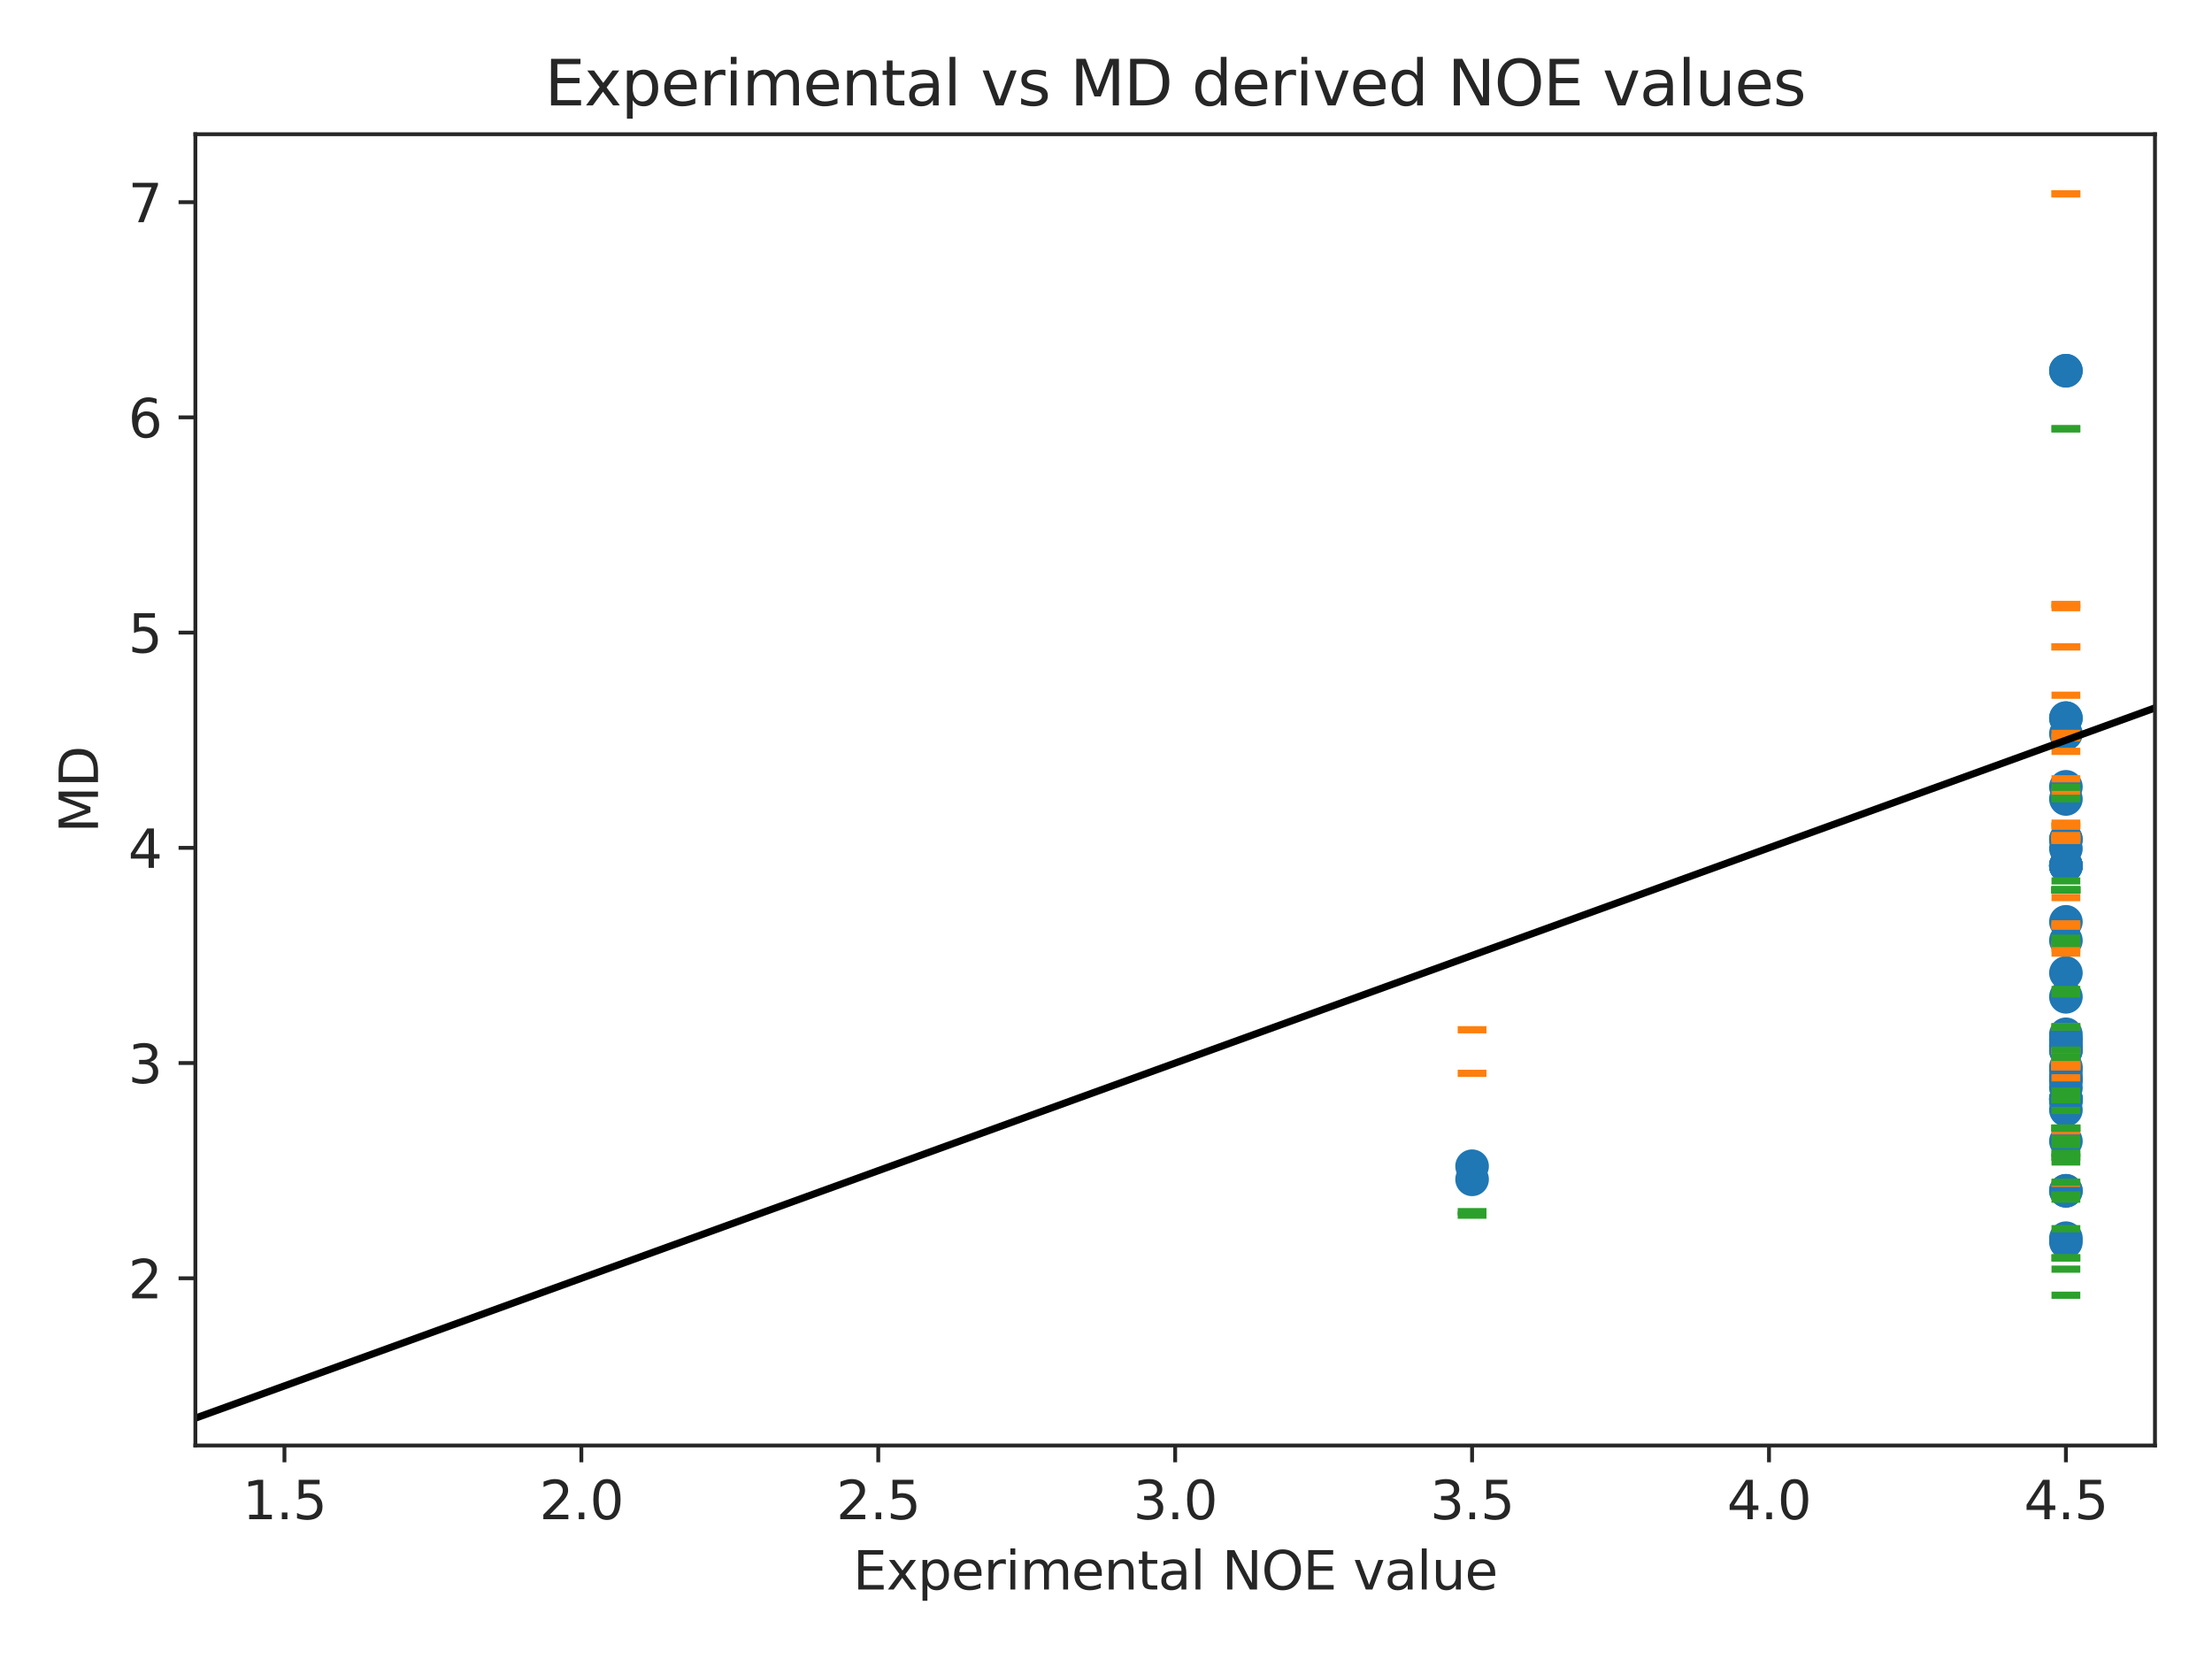 <?xml version="1.0" encoding="utf-8" standalone="no"?>
<!DOCTYPE svg PUBLIC "-//W3C//DTD SVG 1.1//EN"
  "http://www.w3.org/Graphics/SVG/1.1/DTD/svg11.dtd">
<svg xmlns:xlink="http://www.w3.org/1999/xlink" width="460.8pt" height="345.6pt" viewBox="0 0 460.8 345.6" xmlns="http://www.w3.org/2000/svg" version="1.1">
 <defs>
  <style type="text/css">*{stroke-linejoin: round; stroke-linecap: butt}</style>
 </defs>
 <g id="figure_1">
  <g id="patch_1">
   <path d="M 0 345.6 
L 460.8 345.6 
L 460.8 0 
L 0 0 
z
" style="fill: #ffffff"/>
  </g>
  <g id="axes_1">
   <g id="patch_2">
    <path d="M 40.7 301.12 
L 448.92 301.12 
L 448.92 27.96 
L 40.7 27.96 
z
" style="fill: #ffffff"/>
   </g>
   <g id="matplotlib.axis_1">
    <g id="xtick_1">
     <g id="line2d_1">
      <defs>
       <path id="m9467b700b0" d="M 0 0 
L 0 3.5 
" style="stroke: #262626; stroke-width: 0.8"/>
      </defs>
      <g>
       <use xlink:href="#m9467b700b0" x="59.255" y="301.12" style="fill: #262626; stroke: #262626; stroke-width: 0.8"/>
      </g>
     </g>
     <g id="text_1">
      <!-- 1.5 -->
      <g style="fill: #262626" transform="translate(50.509 316.478)scale(0.11 -0.11)">
       <defs>
        <path id="DejaVuSans-31" d="M 794 531 
L 1825 531 
L 1825 4091 
L 703 3866 
L 703 4441 
L 1819 4666 
L 2450 4666 
L 2450 531 
L 3481 531 
L 3481 0 
L 794 0 
L 794 531 
z
" transform="scale(0.016)"/>
        <path id="DejaVuSans-2e" d="M 684 794 
L 1344 794 
L 1344 0 
L 684 0 
L 684 794 
z
" transform="scale(0.016)"/>
        <path id="DejaVuSans-35" d="M 691 4666 
L 3169 4666 
L 3169 4134 
L 1269 4134 
L 1269 2991 
Q 1406 3038 1543 3061 
Q 1681 3084 1819 3084 
Q 2600 3084 3056 2656 
Q 3513 2228 3513 1497 
Q 3513 744 3044 326 
Q 2575 -91 1722 -91 
Q 1428 -91 1123 -41 
Q 819 9 494 109 
L 494 744 
Q 775 591 1075 516 
Q 1375 441 1709 441 
Q 2250 441 2565 725 
Q 2881 1009 2881 1497 
Q 2881 1984 2565 2268 
Q 2250 2553 1709 2553 
Q 1456 2553 1204 2497 
Q 953 2441 691 2322 
L 691 4666 
z
" transform="scale(0.016)"/>
       </defs>
       <use xlink:href="#DejaVuSans-31"/>
       <use xlink:href="#DejaVuSans-2e" x="63.623"/>
       <use xlink:href="#DejaVuSans-35" x="95.41"/>
      </g>
     </g>
    </g>
    <g id="xtick_2">
     <g id="line2d_2">
      <g>
       <use xlink:href="#m9467b700b0" x="121.107" y="301.12" style="fill: #262626; stroke: #262626; stroke-width: 0.8"/>
      </g>
     </g>
     <g id="text_2">
      <!-- 2.0 -->
      <g style="fill: #262626" transform="translate(112.36 316.478)scale(0.11 -0.11)">
       <defs>
        <path id="DejaVuSans-32" d="M 1228 531 
L 3431 531 
L 3431 0 
L 469 0 
L 469 531 
Q 828 903 1448 1529 
Q 2069 2156 2228 2338 
Q 2531 2678 2651 2914 
Q 2772 3150 2772 3378 
Q 2772 3750 2511 3984 
Q 2250 4219 1831 4219 
Q 1534 4219 1204 4116 
Q 875 4013 500 3803 
L 500 4441 
Q 881 4594 1212 4672 
Q 1544 4750 1819 4750 
Q 2544 4750 2975 4387 
Q 3406 4025 3406 3419 
Q 3406 3131 3298 2873 
Q 3191 2616 2906 2266 
Q 2828 2175 2409 1742 
Q 1991 1309 1228 531 
z
" transform="scale(0.016)"/>
        <path id="DejaVuSans-30" d="M 2034 4250 
Q 1547 4250 1301 3770 
Q 1056 3291 1056 2328 
Q 1056 1369 1301 889 
Q 1547 409 2034 409 
Q 2525 409 2770 889 
Q 3016 1369 3016 2328 
Q 3016 3291 2770 3770 
Q 2525 4250 2034 4250 
z
M 2034 4750 
Q 2819 4750 3233 4129 
Q 3647 3509 3647 2328 
Q 3647 1150 3233 529 
Q 2819 -91 2034 -91 
Q 1250 -91 836 529 
Q 422 1150 422 2328 
Q 422 3509 836 4129 
Q 1250 4750 2034 4750 
z
" transform="scale(0.016)"/>
       </defs>
       <use xlink:href="#DejaVuSans-32"/>
       <use xlink:href="#DejaVuSans-2e" x="63.623"/>
       <use xlink:href="#DejaVuSans-30" x="95.41"/>
      </g>
     </g>
    </g>
    <g id="xtick_3">
     <g id="line2d_3">
      <g>
       <use xlink:href="#m9467b700b0" x="182.958" y="301.12" style="fill: #262626; stroke: #262626; stroke-width: 0.8"/>
      </g>
     </g>
     <g id="text_3">
      <!-- 2.5 -->
      <g style="fill: #262626" transform="translate(174.212 316.478)scale(0.11 -0.11)">
       <use xlink:href="#DejaVuSans-32"/>
       <use xlink:href="#DejaVuSans-2e" x="63.623"/>
       <use xlink:href="#DejaVuSans-35" x="95.41"/>
      </g>
     </g>
    </g>
    <g id="xtick_4">
     <g id="line2d_4">
      <g>
       <use xlink:href="#m9467b700b0" x="244.81" y="301.12" style="fill: #262626; stroke: #262626; stroke-width: 0.8"/>
      </g>
     </g>
     <g id="text_4">
      <!-- 3.0 -->
      <g style="fill: #262626" transform="translate(236.063 316.478)scale(0.11 -0.11)">
       <defs>
        <path id="DejaVuSans-33" d="M 2597 2516 
Q 3050 2419 3304 2112 
Q 3559 1806 3559 1356 
Q 3559 666 3084 287 
Q 2609 -91 1734 -91 
Q 1441 -91 1130 -33 
Q 819 25 488 141 
L 488 750 
Q 750 597 1062 519 
Q 1375 441 1716 441 
Q 2309 441 2620 675 
Q 2931 909 2931 1356 
Q 2931 1769 2642 2001 
Q 2353 2234 1838 2234 
L 1294 2234 
L 1294 2753 
L 1863 2753 
Q 2328 2753 2575 2939 
Q 2822 3125 2822 3475 
Q 2822 3834 2567 4026 
Q 2313 4219 1838 4219 
Q 1578 4219 1281 4162 
Q 984 4106 628 3988 
L 628 4550 
Q 988 4650 1302 4700 
Q 1616 4750 1894 4750 
Q 2613 4750 3031 4423 
Q 3450 4097 3450 3541 
Q 3450 3153 3228 2886 
Q 3006 2619 2597 2516 
z
" transform="scale(0.016)"/>
       </defs>
       <use xlink:href="#DejaVuSans-33"/>
       <use xlink:href="#DejaVuSans-2e" x="63.623"/>
       <use xlink:href="#DejaVuSans-30" x="95.41"/>
      </g>
     </g>
    </g>
    <g id="xtick_5">
     <g id="line2d_5">
      <g>
       <use xlink:href="#m9467b700b0" x="306.662" y="301.12" style="fill: #262626; stroke: #262626; stroke-width: 0.8"/>
      </g>
     </g>
     <g id="text_5">
      <!-- 3.5 -->
      <g style="fill: #262626" transform="translate(297.915 316.478)scale(0.11 -0.11)">
       <use xlink:href="#DejaVuSans-33"/>
       <use xlink:href="#DejaVuSans-2e" x="63.623"/>
       <use xlink:href="#DejaVuSans-35" x="95.41"/>
      </g>
     </g>
    </g>
    <g id="xtick_6">
     <g id="line2d_6">
      <g>
       <use xlink:href="#m9467b700b0" x="368.513" y="301.12" style="fill: #262626; stroke: #262626; stroke-width: 0.8"/>
      </g>
     </g>
     <g id="text_6">
      <!-- 4.0 -->
      <g style="fill: #262626" transform="translate(359.766 316.478)scale(0.11 -0.11)">
       <defs>
        <path id="DejaVuSans-34" d="M 2419 4116 
L 825 1625 
L 2419 1625 
L 2419 4116 
z
M 2253 4666 
L 3047 4666 
L 3047 1625 
L 3713 1625 
L 3713 1100 
L 3047 1100 
L 3047 0 
L 2419 0 
L 2419 1100 
L 313 1100 
L 313 1709 
L 2253 4666 
z
" transform="scale(0.016)"/>
       </defs>
       <use xlink:href="#DejaVuSans-34"/>
       <use xlink:href="#DejaVuSans-2e" x="63.623"/>
       <use xlink:href="#DejaVuSans-30" x="95.41"/>
      </g>
     </g>
    </g>
    <g id="xtick_7">
     <g id="line2d_7">
      <g>
       <use xlink:href="#m9467b700b0" x="430.365" y="301.12" style="fill: #262626; stroke: #262626; stroke-width: 0.8"/>
      </g>
     </g>
     <g id="text_7">
      <!-- 4.5 -->
      <g style="fill: #262626" transform="translate(421.618 316.478)scale(0.11 -0.11)">
       <use xlink:href="#DejaVuSans-34"/>
       <use xlink:href="#DejaVuSans-2e" x="63.623"/>
       <use xlink:href="#DejaVuSans-35" x="95.41"/>
      </g>
     </g>
    </g>
    <g id="text_8">
     <!-- Experimental NOE value -->
     <g style="fill: #262626" transform="translate(177.694 331.124)scale(0.11 -0.11)">
      <defs>
       <path id="DejaVuSans-45" d="M 628 4666 
L 3578 4666 
L 3578 4134 
L 1259 4134 
L 1259 2753 
L 3481 2753 
L 3481 2222 
L 1259 2222 
L 1259 531 
L 3634 531 
L 3634 0 
L 628 0 
L 628 4666 
z
" transform="scale(0.016)"/>
       <path id="DejaVuSans-78" d="M 3513 3500 
L 2247 1797 
L 3578 0 
L 2900 0 
L 1881 1375 
L 863 0 
L 184 0 
L 1544 1831 
L 300 3500 
L 978 3500 
L 1906 2253 
L 2834 3500 
L 3513 3500 
z
" transform="scale(0.016)"/>
       <path id="DejaVuSans-70" d="M 1159 525 
L 1159 -1331 
L 581 -1331 
L 581 3500 
L 1159 3500 
L 1159 2969 
Q 1341 3281 1617 3432 
Q 1894 3584 2278 3584 
Q 2916 3584 3314 3078 
Q 3713 2572 3713 1747 
Q 3713 922 3314 415 
Q 2916 -91 2278 -91 
Q 1894 -91 1617 61 
Q 1341 213 1159 525 
z
M 3116 1747 
Q 3116 2381 2855 2742 
Q 2594 3103 2138 3103 
Q 1681 3103 1420 2742 
Q 1159 2381 1159 1747 
Q 1159 1113 1420 752 
Q 1681 391 2138 391 
Q 2594 391 2855 752 
Q 3116 1113 3116 1747 
z
" transform="scale(0.016)"/>
       <path id="DejaVuSans-65" d="M 3597 1894 
L 3597 1613 
L 953 1613 
Q 991 1019 1311 708 
Q 1631 397 2203 397 
Q 2534 397 2845 478 
Q 3156 559 3463 722 
L 3463 178 
Q 3153 47 2828 -22 
Q 2503 -91 2169 -91 
Q 1331 -91 842 396 
Q 353 884 353 1716 
Q 353 2575 817 3079 
Q 1281 3584 2069 3584 
Q 2775 3584 3186 3129 
Q 3597 2675 3597 1894 
z
M 3022 2063 
Q 3016 2534 2758 2815 
Q 2500 3097 2075 3097 
Q 1594 3097 1305 2825 
Q 1016 2553 972 2059 
L 3022 2063 
z
" transform="scale(0.016)"/>
       <path id="DejaVuSans-72" d="M 2631 2963 
Q 2534 3019 2420 3045 
Q 2306 3072 2169 3072 
Q 1681 3072 1420 2755 
Q 1159 2438 1159 1844 
L 1159 0 
L 581 0 
L 581 3500 
L 1159 3500 
L 1159 2956 
Q 1341 3275 1631 3429 
Q 1922 3584 2338 3584 
Q 2397 3584 2469 3576 
Q 2541 3569 2628 3553 
L 2631 2963 
z
" transform="scale(0.016)"/>
       <path id="DejaVuSans-69" d="M 603 3500 
L 1178 3500 
L 1178 0 
L 603 0 
L 603 3500 
z
M 603 4863 
L 1178 4863 
L 1178 4134 
L 603 4134 
L 603 4863 
z
" transform="scale(0.016)"/>
       <path id="DejaVuSans-6d" d="M 3328 2828 
Q 3544 3216 3844 3400 
Q 4144 3584 4550 3584 
Q 5097 3584 5394 3201 
Q 5691 2819 5691 2113 
L 5691 0 
L 5113 0 
L 5113 2094 
Q 5113 2597 4934 2840 
Q 4756 3084 4391 3084 
Q 3944 3084 3684 2787 
Q 3425 2491 3425 1978 
L 3425 0 
L 2847 0 
L 2847 2094 
Q 2847 2600 2669 2842 
Q 2491 3084 2119 3084 
Q 1678 3084 1418 2786 
Q 1159 2488 1159 1978 
L 1159 0 
L 581 0 
L 581 3500 
L 1159 3500 
L 1159 2956 
Q 1356 3278 1631 3431 
Q 1906 3584 2284 3584 
Q 2666 3584 2933 3390 
Q 3200 3197 3328 2828 
z
" transform="scale(0.016)"/>
       <path id="DejaVuSans-6e" d="M 3513 2113 
L 3513 0 
L 2938 0 
L 2938 2094 
Q 2938 2591 2744 2837 
Q 2550 3084 2163 3084 
Q 1697 3084 1428 2787 
Q 1159 2491 1159 1978 
L 1159 0 
L 581 0 
L 581 3500 
L 1159 3500 
L 1159 2956 
Q 1366 3272 1645 3428 
Q 1925 3584 2291 3584 
Q 2894 3584 3203 3211 
Q 3513 2838 3513 2113 
z
" transform="scale(0.016)"/>
       <path id="DejaVuSans-74" d="M 1172 4494 
L 1172 3500 
L 2356 3500 
L 2356 3053 
L 1172 3053 
L 1172 1153 
Q 1172 725 1289 603 
Q 1406 481 1766 481 
L 2356 481 
L 2356 0 
L 1766 0 
Q 1100 0 847 248 
Q 594 497 594 1153 
L 594 3053 
L 172 3053 
L 172 3500 
L 594 3500 
L 594 4494 
L 1172 4494 
z
" transform="scale(0.016)"/>
       <path id="DejaVuSans-61" d="M 2194 1759 
Q 1497 1759 1228 1600 
Q 959 1441 959 1056 
Q 959 750 1161 570 
Q 1363 391 1709 391 
Q 2188 391 2477 730 
Q 2766 1069 2766 1631 
L 2766 1759 
L 2194 1759 
z
M 3341 1997 
L 3341 0 
L 2766 0 
L 2766 531 
Q 2569 213 2275 61 
Q 1981 -91 1556 -91 
Q 1019 -91 701 211 
Q 384 513 384 1019 
Q 384 1609 779 1909 
Q 1175 2209 1959 2209 
L 2766 2209 
L 2766 2266 
Q 2766 2663 2505 2880 
Q 2244 3097 1772 3097 
Q 1472 3097 1187 3025 
Q 903 2953 641 2809 
L 641 3341 
Q 956 3463 1253 3523 
Q 1550 3584 1831 3584 
Q 2591 3584 2966 3190 
Q 3341 2797 3341 1997 
z
" transform="scale(0.016)"/>
       <path id="DejaVuSans-6c" d="M 603 4863 
L 1178 4863 
L 1178 0 
L 603 0 
L 603 4863 
z
" transform="scale(0.016)"/>
       <path id="DejaVuSans-20" transform="scale(0.016)"/>
       <path id="DejaVuSans-4e" d="M 628 4666 
L 1478 4666 
L 3547 763 
L 3547 4666 
L 4159 4666 
L 4159 0 
L 3309 0 
L 1241 3903 
L 1241 0 
L 628 0 
L 628 4666 
z
" transform="scale(0.016)"/>
       <path id="DejaVuSans-4f" d="M 2522 4238 
Q 1834 4238 1429 3725 
Q 1025 3213 1025 2328 
Q 1025 1447 1429 934 
Q 1834 422 2522 422 
Q 3209 422 3611 934 
Q 4013 1447 4013 2328 
Q 4013 3213 3611 3725 
Q 3209 4238 2522 4238 
z
M 2522 4750 
Q 3503 4750 4090 4092 
Q 4678 3434 4678 2328 
Q 4678 1225 4090 567 
Q 3503 -91 2522 -91 
Q 1538 -91 948 565 
Q 359 1222 359 2328 
Q 359 3434 948 4092 
Q 1538 4750 2522 4750 
z
" transform="scale(0.016)"/>
       <path id="DejaVuSans-76" d="M 191 3500 
L 800 3500 
L 1894 563 
L 2988 3500 
L 3597 3500 
L 2284 0 
L 1503 0 
L 191 3500 
z
" transform="scale(0.016)"/>
       <path id="DejaVuSans-75" d="M 544 1381 
L 544 3500 
L 1119 3500 
L 1119 1403 
Q 1119 906 1312 657 
Q 1506 409 1894 409 
Q 2359 409 2629 706 
Q 2900 1003 2900 1516 
L 2900 3500 
L 3475 3500 
L 3475 0 
L 2900 0 
L 2900 538 
Q 2691 219 2414 64 
Q 2138 -91 1772 -91 
Q 1169 -91 856 284 
Q 544 659 544 1381 
z
M 1991 3584 
L 1991 3584 
z
" transform="scale(0.016)"/>
      </defs>
      <use xlink:href="#DejaVuSans-45"/>
      <use xlink:href="#DejaVuSans-78" x="63.184"/>
      <use xlink:href="#DejaVuSans-70" x="122.363"/>
      <use xlink:href="#DejaVuSans-65" x="185.84"/>
      <use xlink:href="#DejaVuSans-72" x="247.363"/>
      <use xlink:href="#DejaVuSans-69" x="288.477"/>
      <use xlink:href="#DejaVuSans-6d" x="316.26"/>
      <use xlink:href="#DejaVuSans-65" x="413.672"/>
      <use xlink:href="#DejaVuSans-6e" x="475.195"/>
      <use xlink:href="#DejaVuSans-74" x="538.574"/>
      <use xlink:href="#DejaVuSans-61" x="577.783"/>
      <use xlink:href="#DejaVuSans-6c" x="639.062"/>
      <use xlink:href="#DejaVuSans-20" x="666.846"/>
      <use xlink:href="#DejaVuSans-4e" x="698.633"/>
      <use xlink:href="#DejaVuSans-4f" x="773.438"/>
      <use xlink:href="#DejaVuSans-45" x="852.148"/>
      <use xlink:href="#DejaVuSans-20" x="915.332"/>
      <use xlink:href="#DejaVuSans-76" x="947.119"/>
      <use xlink:href="#DejaVuSans-61" x="1006.299"/>
      <use xlink:href="#DejaVuSans-6c" x="1067.578"/>
      <use xlink:href="#DejaVuSans-75" x="1095.361"/>
      <use xlink:href="#DejaVuSans-65" x="1158.74"/>
     </g>
    </g>
   </g>
   <g id="matplotlib.axis_2">
    <g id="ytick_1">
     <g id="line2d_8">
      <defs>
       <path id="m4055e8c0c3" d="M 0 0 
L -3.5 0 
" style="stroke: #262626; stroke-width: 0.8"/>
      </defs>
      <g>
       <use xlink:href="#m4055e8c0c3" x="40.7" y="266.286" style="fill: #262626; stroke: #262626; stroke-width: 0.8"/>
      </g>
     </g>
     <g id="text_9">
      <!-- 2 -->
      <g style="fill: #262626" transform="translate(26.701 270.465)scale(0.11 -0.11)">
       <use xlink:href="#DejaVuSans-32"/>
      </g>
     </g>
    </g>
    <g id="ytick_2">
     <g id="line2d_9">
      <g>
       <use xlink:href="#m4055e8c0c3" x="40.7" y="221.452" style="fill: #262626; stroke: #262626; stroke-width: 0.8"/>
      </g>
     </g>
     <g id="text_10">
      <!-- 3 -->
      <g style="fill: #262626" transform="translate(26.701 225.631)scale(0.11 -0.11)">
       <use xlink:href="#DejaVuSans-33"/>
      </g>
     </g>
    </g>
    <g id="ytick_3">
     <g id="line2d_10">
      <g>
       <use xlink:href="#m4055e8c0c3" x="40.7" y="176.617" style="fill: #262626; stroke: #262626; stroke-width: 0.8"/>
      </g>
     </g>
     <g id="text_11">
      <!-- 4 -->
      <g style="fill: #262626" transform="translate(26.701 180.796)scale(0.11 -0.11)">
       <use xlink:href="#DejaVuSans-34"/>
      </g>
     </g>
    </g>
    <g id="ytick_4">
     <g id="line2d_11">
      <g>
       <use xlink:href="#m4055e8c0c3" x="40.7" y="131.782" style="fill: #262626; stroke: #262626; stroke-width: 0.8"/>
      </g>
     </g>
     <g id="text_12">
      <!-- 5 -->
      <g style="fill: #262626" transform="translate(26.701 135.961)scale(0.11 -0.11)">
       <use xlink:href="#DejaVuSans-35"/>
      </g>
     </g>
    </g>
    <g id="ytick_5">
     <g id="line2d_12">
      <g>
       <use xlink:href="#m4055e8c0c3" x="40.7" y="86.947" style="fill: #262626; stroke: #262626; stroke-width: 0.8"/>
      </g>
     </g>
     <g id="text_13">
      <!-- 6 -->
      <g style="fill: #262626" transform="translate(26.701 91.127)scale(0.11 -0.11)">
       <defs>
        <path id="DejaVuSans-36" d="M 2113 2584 
Q 1688 2584 1439 2293 
Q 1191 2003 1191 1497 
Q 1191 994 1439 701 
Q 1688 409 2113 409 
Q 2538 409 2786 701 
Q 3034 994 3034 1497 
Q 3034 2003 2786 2293 
Q 2538 2584 2113 2584 
z
M 3366 4563 
L 3366 3988 
Q 3128 4100 2886 4159 
Q 2644 4219 2406 4219 
Q 1781 4219 1451 3797 
Q 1122 3375 1075 2522 
Q 1259 2794 1537 2939 
Q 1816 3084 2150 3084 
Q 2853 3084 3261 2657 
Q 3669 2231 3669 1497 
Q 3669 778 3244 343 
Q 2819 -91 2113 -91 
Q 1303 -91 875 529 
Q 447 1150 447 2328 
Q 447 3434 972 4092 
Q 1497 4750 2381 4750 
Q 2619 4750 2861 4703 
Q 3103 4656 3366 4563 
z
" transform="scale(0.016)"/>
       </defs>
       <use xlink:href="#DejaVuSans-36"/>
      </g>
     </g>
    </g>
    <g id="ytick_6">
     <g id="line2d_13">
      <g>
       <use xlink:href="#m4055e8c0c3" x="40.7" y="42.113" style="fill: #262626; stroke: #262626; stroke-width: 0.8"/>
      </g>
     </g>
     <g id="text_14">
      <!-- 7 -->
      <g style="fill: #262626" transform="translate(26.701 46.292)scale(0.11 -0.11)">
       <defs>
        <path id="DejaVuSans-37" d="M 525 4666 
L 3525 4666 
L 3525 4397 
L 1831 0 
L 1172 0 
L 2766 4134 
L 525 4134 
L 525 4666 
z
" transform="scale(0.016)"/>
       </defs>
       <use xlink:href="#DejaVuSans-37"/>
      </g>
     </g>
    </g>
    <g id="text_15">
     <!-- MD -->
     <g style="fill: #262626" transform="translate(20.414 173.52)rotate(-90)scale(0.11 -0.11)">
      <defs>
       <path id="DejaVuSans-4d" d="M 628 4666 
L 1569 4666 
L 2759 1491 
L 3956 4666 
L 4897 4666 
L 4897 0 
L 4281 0 
L 4281 4097 
L 3078 897 
L 2444 897 
L 1241 4097 
L 1241 0 
L 628 0 
L 628 4666 
z
" transform="scale(0.016)"/>
       <path id="DejaVuSans-44" d="M 1259 4147 
L 1259 519 
L 2022 519 
Q 2988 519 3436 956 
Q 3884 1394 3884 2338 
Q 3884 3275 3436 3711 
Q 2988 4147 2022 4147 
L 1259 4147 
z
M 628 4666 
L 1925 4666 
Q 3281 4666 3915 4102 
Q 4550 3538 4550 2338 
Q 4550 1131 3912 565 
Q 3275 0 1925 0 
L 628 0 
L 628 4666 
z
" transform="scale(0.016)"/>
      </defs>
      <use xlink:href="#DejaVuSans-4d"/>
      <use xlink:href="#DejaVuSans-44" x="86.279"/>
     </g>
    </g>
   </g>
   <g id="PathCollection_1">
    <defs>
     <path id="m7d3e9816b2" d="M 0 3 
C 0.796 3 1.559 2.684 2.121 2.121 
C 2.684 1.559 3 0.796 3 0 
C 3 -0.796 2.684 -1.559 2.121 -2.121 
C 1.559 -2.684 0.796 -3 0 -3 
C -0.796 -3 -1.559 -2.684 -2.121 -2.121 
C -2.684 -1.559 -3 -0.796 -3 0 
C -3 0.796 -2.684 1.559 -2.121 2.121 
C -1.559 2.684 -0.796 3 0 3 
z
" style="stroke: #1f77b4"/>
    </defs>
    <g clip-path="url(#p00981ec8c1)">
     <use xlink:href="#m7d3e9816b2" x="306.662" y="245.68" style="fill: #1f77b4; stroke: #1f77b4"/>
     <use xlink:href="#m7d3e9816b2" x="306.662" y="242.947" style="fill: #1f77b4; stroke: #1f77b4"/>
     <use xlink:href="#m7d3e9816b2" x="430.365" y="224.919" style="fill: #1f77b4; stroke: #1f77b4"/>
     <use xlink:href="#m7d3e9816b2" x="430.365" y="207.657" style="fill: #1f77b4; stroke: #1f77b4"/>
     <use xlink:href="#m7d3e9816b2" x="430.365" y="222.288" style="fill: #1f77b4; stroke: #1f77b4"/>
     <use xlink:href="#m7d3e9816b2" x="430.365" y="192.033" style="fill: #1f77b4; stroke: #1f77b4"/>
     <use xlink:href="#m7d3e9816b2" x="430.365" y="217.892" style="fill: #1f77b4; stroke: #1f77b4"/>
     <use xlink:href="#m7d3e9816b2" x="430.365" y="217.892" style="fill: #1f77b4; stroke: #1f77b4"/>
     <use xlink:href="#m7d3e9816b2" x="430.365" y="257.934" style="fill: #1f77b4; stroke: #1f77b4"/>
     <use xlink:href="#m7d3e9816b2" x="430.365" y="225.06" style="fill: #1f77b4; stroke: #1f77b4"/>
     <use xlink:href="#m7d3e9816b2" x="430.365" y="218.828" style="fill: #1f77b4; stroke: #1f77b4"/>
     <use xlink:href="#m7d3e9816b2" x="430.365" y="218.828" style="fill: #1f77b4; stroke: #1f77b4"/>
     <use xlink:href="#m7d3e9816b2" x="430.365" y="180.374" style="fill: #1f77b4; stroke: #1f77b4"/>
     <use xlink:href="#m7d3e9816b2" x="430.365" y="77.225" style="fill: #1f77b4; stroke: #1f77b4"/>
     <use xlink:href="#m7d3e9816b2" x="430.365" y="77.225" style="fill: #1f77b4; stroke: #1f77b4"/>
     <use xlink:href="#m7d3e9816b2" x="430.365" y="149.601" style="fill: #1f77b4; stroke: #1f77b4"/>
     <use xlink:href="#m7d3e9816b2" x="430.365" y="180.353" style="fill: #1f77b4; stroke: #1f77b4"/>
     <use xlink:href="#m7d3e9816b2" x="430.365" y="180.336" style="fill: #1f77b4; stroke: #1f77b4"/>
     <use xlink:href="#m7d3e9816b2" x="430.365" y="180.336" style="fill: #1f77b4; stroke: #1f77b4"/>
     <use xlink:href="#m7d3e9816b2" x="430.365" y="228.961" style="fill: #1f77b4; stroke: #1f77b4"/>
     <use xlink:href="#m7d3e9816b2" x="430.365" y="228.961" style="fill: #1f77b4; stroke: #1f77b4"/>
     <use xlink:href="#m7d3e9816b2" x="430.365" y="149.601" style="fill: #1f77b4; stroke: #1f77b4"/>
     <use xlink:href="#m7d3e9816b2" x="430.365" y="180.353" style="fill: #1f77b4; stroke: #1f77b4"/>
     <use xlink:href="#m7d3e9816b2" x="430.365" y="180.336" style="fill: #1f77b4; stroke: #1f77b4"/>
     <use xlink:href="#m7d3e9816b2" x="430.365" y="180.336" style="fill: #1f77b4; stroke: #1f77b4"/>
     <use xlink:href="#m7d3e9816b2" x="430.365" y="228.961" style="fill: #1f77b4; stroke: #1f77b4"/>
     <use xlink:href="#m7d3e9816b2" x="430.365" y="228.961" style="fill: #1f77b4; stroke: #1f77b4"/>
     <use xlink:href="#m7d3e9816b2" x="430.365" y="237.726" style="fill: #1f77b4; stroke: #1f77b4"/>
     <use xlink:href="#m7d3e9816b2" x="430.365" y="152.846" style="fill: #1f77b4; stroke: #1f77b4"/>
     <use xlink:href="#m7d3e9816b2" x="430.365" y="163.907" style="fill: #1f77b4; stroke: #1f77b4"/>
     <use xlink:href="#m7d3e9816b2" x="430.365" y="226.609" style="fill: #1f77b4; stroke: #1f77b4"/>
     <use xlink:href="#m7d3e9816b2" x="430.365" y="215.461" style="fill: #1f77b4; stroke: #1f77b4"/>
     <use xlink:href="#m7d3e9816b2" x="430.365" y="231.222" style="fill: #1f77b4; stroke: #1f77b4"/>
     <use xlink:href="#m7d3e9816b2" x="430.365" y="174.854" style="fill: #1f77b4; stroke: #1f77b4"/>
     <use xlink:href="#m7d3e9816b2" x="430.365" y="174.854" style="fill: #1f77b4; stroke: #1f77b4"/>
     <use xlink:href="#m7d3e9816b2" x="430.365" y="222.886" style="fill: #1f77b4; stroke: #1f77b4"/>
     <use xlink:href="#m7d3e9816b2" x="430.365" y="248.066" style="fill: #1f77b4; stroke: #1f77b4"/>
     <use xlink:href="#m7d3e9816b2" x="430.365" y="224.161" style="fill: #1f77b4; stroke: #1f77b4"/>
     <use xlink:href="#m7d3e9816b2" x="430.365" y="202.684" style="fill: #1f77b4; stroke: #1f77b4"/>
     <use xlink:href="#m7d3e9816b2" x="430.365" y="216.601" style="fill: #1f77b4; stroke: #1f77b4"/>
     <use xlink:href="#m7d3e9816b2" x="430.365" y="248.066" style="fill: #1f77b4; stroke: #1f77b4"/>
     <use xlink:href="#m7d3e9816b2" x="430.365" y="216.558" style="fill: #1f77b4; stroke: #1f77b4"/>
     <use xlink:href="#m7d3e9816b2" x="430.365" y="258.755" style="fill: #1f77b4; stroke: #1f77b4"/>
     <use xlink:href="#m7d3e9816b2" x="430.365" y="195.914" style="fill: #1f77b4; stroke: #1f77b4"/>
     <use xlink:href="#m7d3e9816b2" x="430.365" y="229.437" style="fill: #1f77b4; stroke: #1f77b4"/>
     <use xlink:href="#m7d3e9816b2" x="430.365" y="166.445" style="fill: #1f77b4; stroke: #1f77b4"/>
     <use xlink:href="#m7d3e9816b2" x="430.365" y="176.779" style="fill: #1f77b4; stroke: #1f77b4"/>
    </g>
   </g>
   <g id="PathCollection_2">
    <defs>
     <path id="mc72ecaa990" d="M 3 0 
L -3 -0 
" style="stroke: #ff7f0e; stroke-width: 1.5"/>
    </defs>
    <g clip-path="url(#p00981ec8c1)">
     <use xlink:href="#mc72ecaa990" x="306.662" y="223.591" style="fill: #ff7f0e; stroke: #ff7f0e; stroke-width: 1.5"/>
     <use xlink:href="#mc72ecaa990" x="306.662" y="214.518" style="fill: #ff7f0e; stroke: #ff7f0e; stroke-width: 1.5"/>
     <use xlink:href="#mc72ecaa990" x="430.365" y="221.508" style="fill: #ff7f0e; stroke: #ff7f0e; stroke-width: 1.5"/>
     <use xlink:href="#mc72ecaa990" x="430.365" y="198.545" style="fill: #ff7f0e; stroke: #ff7f0e; stroke-width: 1.5"/>
     <use xlink:href="#mc72ecaa990" x="430.365" y="192.458" style="fill: #ff7f0e; stroke: #ff7f0e; stroke-width: 1.5"/>
     <use xlink:href="#mc72ecaa990" x="430.365" y="162.243" style="fill: #ff7f0e; stroke: #ff7f0e; stroke-width: 1.5"/>
     <use xlink:href="#mc72ecaa990" x="430.365" y="172.07" style="fill: #ff7f0e; stroke: #ff7f0e; stroke-width: 1.5"/>
     <use xlink:href="#mc72ecaa990" x="430.365" y="172.07" style="fill: #ff7f0e; stroke: #ff7f0e; stroke-width: 1.5"/>
     <use xlink:href="#mc72ecaa990" x="430.365" y="235.584" style="fill: #ff7f0e; stroke: #ff7f0e; stroke-width: 1.5"/>
     <use xlink:href="#mc72ecaa990" x="430.365" y="221.742" style="fill: #ff7f0e; stroke: #ff7f0e; stroke-width: 1.5"/>
     <use xlink:href="#mc72ecaa990" x="430.365" y="192.902" style="fill: #ff7f0e; stroke: #ff7f0e; stroke-width: 1.5"/>
     <use xlink:href="#mc72ecaa990" x="430.365" y="192.902" style="fill: #ff7f0e; stroke: #ff7f0e; stroke-width: 1.5"/>
     <use xlink:href="#mc72ecaa990" x="430.365" y="152.774" style="fill: #ff7f0e; stroke: #ff7f0e; stroke-width: 1.5"/>
     <use xlink:href="#mc72ecaa990" x="430.365" y="40.376" style="fill: #ff7f0e; stroke: #ff7f0e; stroke-width: 1.5"/>
     <use xlink:href="#mc72ecaa990" x="430.365" y="40.376" style="fill: #ff7f0e; stroke: #ff7f0e; stroke-width: 1.5"/>
     <use xlink:href="#mc72ecaa990" x="430.365" y="134.755" style="fill: #ff7f0e; stroke: #ff7f0e; stroke-width: 1.5"/>
     <use xlink:href="#mc72ecaa990" x="430.365" y="175.078" style="fill: #ff7f0e; stroke: #ff7f0e; stroke-width: 1.5"/>
     <use xlink:href="#mc72ecaa990" x="430.365" y="174.612" style="fill: #ff7f0e; stroke: #ff7f0e; stroke-width: 1.5"/>
     <use xlink:href="#mc72ecaa990" x="430.365" y="174.612" style="fill: #ff7f0e; stroke: #ff7f0e; stroke-width: 1.5"/>
     <use xlink:href="#mc72ecaa990" x="430.365" y="222.187" style="fill: #ff7f0e; stroke: #ff7f0e; stroke-width: 1.5"/>
     <use xlink:href="#mc72ecaa990" x="430.365" y="222.187" style="fill: #ff7f0e; stroke: #ff7f0e; stroke-width: 1.5"/>
     <use xlink:href="#mc72ecaa990" x="430.365" y="134.755" style="fill: #ff7f0e; stroke: #ff7f0e; stroke-width: 1.5"/>
     <use xlink:href="#mc72ecaa990" x="430.365" y="175.078" style="fill: #ff7f0e; stroke: #ff7f0e; stroke-width: 1.5"/>
     <use xlink:href="#mc72ecaa990" x="430.365" y="174.612" style="fill: #ff7f0e; stroke: #ff7f0e; stroke-width: 1.5"/>
     <use xlink:href="#mc72ecaa990" x="430.365" y="174.612" style="fill: #ff7f0e; stroke: #ff7f0e; stroke-width: 1.5"/>
     <use xlink:href="#mc72ecaa990" x="430.365" y="222.187" style="fill: #ff7f0e; stroke: #ff7f0e; stroke-width: 1.5"/>
     <use xlink:href="#mc72ecaa990" x="430.365" y="222.187" style="fill: #ff7f0e; stroke: #ff7f0e; stroke-width: 1.5"/>
     <use xlink:href="#mc72ecaa990" x="430.365" y="213.895" style="fill: #ff7f0e; stroke: #ff7f0e; stroke-width: 1.5"/>
     <use xlink:href="#mc72ecaa990" x="430.365" y="144.831" style="fill: #ff7f0e; stroke: #ff7f0e; stroke-width: 1.5"/>
     <use xlink:href="#mc72ecaa990" x="430.365" y="126.587" style="fill: #ff7f0e; stroke: #ff7f0e; stroke-width: 1.5"/>
     <use xlink:href="#mc72ecaa990" x="430.365" y="222.256" style="fill: #ff7f0e; stroke: #ff7f0e; stroke-width: 1.5"/>
     <use xlink:href="#mc72ecaa990" x="430.365" y="197.51" style="fill: #ff7f0e; stroke: #ff7f0e; stroke-width: 1.5"/>
     <use xlink:href="#mc72ecaa990" x="430.365" y="196.676" style="fill: #ff7f0e; stroke: #ff7f0e; stroke-width: 1.5"/>
     <use xlink:href="#mc72ecaa990" x="430.365" y="125.95" style="fill: #ff7f0e; stroke: #ff7f0e; stroke-width: 1.5"/>
     <use xlink:href="#mc72ecaa990" x="430.365" y="125.95" style="fill: #ff7f0e; stroke: #ff7f0e; stroke-width: 1.5"/>
     <use xlink:href="#mc72ecaa990" x="430.365" y="164.888" style="fill: #ff7f0e; stroke: #ff7f0e; stroke-width: 1.5"/>
     <use xlink:href="#mc72ecaa990" x="430.365" y="218.964" style="fill: #ff7f0e; stroke: #ff7f0e; stroke-width: 1.5"/>
     <use xlink:href="#mc72ecaa990" x="430.365" y="220.974" style="fill: #ff7f0e; stroke: #ff7f0e; stroke-width: 1.5"/>
     <use xlink:href="#mc72ecaa990" x="430.365" y="186.987" style="fill: #ff7f0e; stroke: #ff7f0e; stroke-width: 1.5"/>
     <use xlink:href="#mc72ecaa990" x="430.365" y="171.478" style="fill: #ff7f0e; stroke: #ff7f0e; stroke-width: 1.5"/>
     <use xlink:href="#mc72ecaa990" x="430.365" y="218.964" style="fill: #ff7f0e; stroke: #ff7f0e; stroke-width: 1.5"/>
     <use xlink:href="#mc72ecaa990" x="430.365" y="153.535" style="fill: #ff7f0e; stroke: #ff7f0e; stroke-width: 1.5"/>
     <use xlink:href="#mc72ecaa990" x="430.365" y="246.51" style="fill: #ff7f0e; stroke: #ff7f0e; stroke-width: 1.5"/>
     <use xlink:href="#mc72ecaa990" x="430.365" y="174.064" style="fill: #ff7f0e; stroke: #ff7f0e; stroke-width: 1.5"/>
     <use xlink:href="#mc72ecaa990" x="430.365" y="224.53" style="fill: #ff7f0e; stroke: #ff7f0e; stroke-width: 1.5"/>
     <use xlink:href="#mc72ecaa990" x="430.365" y="153.687" style="fill: #ff7f0e; stroke: #ff7f0e; stroke-width: 1.5"/>
     <use xlink:href="#mc72ecaa990" x="430.365" y="156.518" style="fill: #ff7f0e; stroke: #ff7f0e; stroke-width: 1.5"/>
    </g>
   </g>
   <g id="PathCollection_3">
    <defs>
     <path id="m381b5a6e94" d="M 3 0 
L -3 -0 
" style="stroke: #2ca02c; stroke-width: 1.5"/>
    </defs>
    <g clip-path="url(#p00981ec8c1)">
     <use xlink:href="#m381b5a6e94" x="306.662" y="253.149" style="fill: #2ca02c; stroke: #2ca02c; stroke-width: 1.5"/>
     <use xlink:href="#m381b5a6e94" x="306.662" y="252.407" style="fill: #2ca02c; stroke: #2ca02c; stroke-width: 1.5"/>
     <use xlink:href="#m381b5a6e94" x="430.365" y="229.037" style="fill: #2ca02c; stroke: #2ca02c; stroke-width: 1.5"/>
     <use xlink:href="#m381b5a6e94" x="430.365" y="218.751" style="fill: #2ca02c; stroke: #2ca02c; stroke-width: 1.5"/>
     <use xlink:href="#m381b5a6e94" x="430.365" y="242.063" style="fill: #2ca02c; stroke: #2ca02c; stroke-width: 1.5"/>
     <use xlink:href="#m381b5a6e94" x="430.365" y="220.271" style="fill: #2ca02c; stroke: #2ca02c; stroke-width: 1.5"/>
     <use xlink:href="#m381b5a6e94" x="430.365" y="240.317" style="fill: #2ca02c; stroke: #2ca02c; stroke-width: 1.5"/>
     <use xlink:href="#m381b5a6e94" x="430.365" y="240.317" style="fill: #2ca02c; stroke: #2ca02c; stroke-width: 1.5"/>
     <use xlink:href="#m381b5a6e94" x="430.365" y="269.819" style="fill: #2ca02c; stroke: #2ca02c; stroke-width: 1.5"/>
     <use xlink:href="#m381b5a6e94" x="430.365" y="229.098" style="fill: #2ca02c; stroke: #2ca02c; stroke-width: 1.5"/>
     <use xlink:href="#m381b5a6e94" x="430.365" y="241.037" style="fill: #2ca02c; stroke: #2ca02c; stroke-width: 1.5"/>
     <use xlink:href="#m381b5a6e94" x="430.365" y="241.037" style="fill: #2ca02c; stroke: #2ca02c; stroke-width: 1.5"/>
     <use xlink:href="#m381b5a6e94" x="430.365" y="196.547" style="fill: #2ca02c; stroke: #2ca02c; stroke-width: 1.5"/>
     <use xlink:href="#m381b5a6e94" x="430.365" y="89.322" style="fill: #2ca02c; stroke: #2ca02c; stroke-width: 1.5"/>
     <use xlink:href="#m381b5a6e94" x="430.365" y="89.322" style="fill: #2ca02c; stroke: #2ca02c; stroke-width: 1.5"/>
     <use xlink:href="#m381b5a6e94" x="430.365" y="166.354" style="fill: #2ca02c; stroke: #2ca02c; stroke-width: 1.5"/>
     <use xlink:href="#m381b5a6e94" x="430.365" y="185.394" style="fill: #2ca02c; stroke: #2ca02c; stroke-width: 1.5"/>
     <use xlink:href="#m381b5a6e94" x="430.365" y="185.384" style="fill: #2ca02c; stroke: #2ca02c; stroke-width: 1.5"/>
     <use xlink:href="#m381b5a6e94" x="430.365" y="185.384" style="fill: #2ca02c; stroke: #2ca02c; stroke-width: 1.5"/>
     <use xlink:href="#m381b5a6e94" x="430.365" y="235.011" style="fill: #2ca02c; stroke: #2ca02c; stroke-width: 1.5"/>
     <use xlink:href="#m381b5a6e94" x="430.365" y="235.011" style="fill: #2ca02c; stroke: #2ca02c; stroke-width: 1.5"/>
     <use xlink:href="#m381b5a6e94" x="430.365" y="166.354" style="fill: #2ca02c; stroke: #2ca02c; stroke-width: 1.5"/>
     <use xlink:href="#m381b5a6e94" x="430.365" y="185.394" style="fill: #2ca02c; stroke: #2ca02c; stroke-width: 1.5"/>
     <use xlink:href="#m381b5a6e94" x="430.365" y="185.384" style="fill: #2ca02c; stroke: #2ca02c; stroke-width: 1.5"/>
     <use xlink:href="#m381b5a6e94" x="430.365" y="185.384" style="fill: #2ca02c; stroke: #2ca02c; stroke-width: 1.5"/>
     <use xlink:href="#m381b5a6e94" x="430.365" y="235.011" style="fill: #2ca02c; stroke: #2ca02c; stroke-width: 1.5"/>
     <use xlink:href="#m381b5a6e94" x="430.365" y="235.011" style="fill: #2ca02c; stroke: #2ca02c; stroke-width: 1.5"/>
     <use xlink:href="#m381b5a6e94" x="430.365" y="248.941" style="fill: #2ca02c; stroke: #2ca02c; stroke-width: 1.5"/>
     <use xlink:href="#m381b5a6e94" x="430.365" y="164.013" style="fill: #2ca02c; stroke: #2ca02c; stroke-width: 1.5"/>
     <use xlink:href="#m381b5a6e94" x="430.365" y="195.445" style="fill: #2ca02c; stroke: #2ca02c; stroke-width: 1.5"/>
     <use xlink:href="#m381b5a6e94" x="430.365" y="231.331" style="fill: #2ca02c; stroke: #2ca02c; stroke-width: 1.5"/>
     <use xlink:href="#m381b5a6e94" x="430.365" y="249.003" style="fill: #2ca02c; stroke: #2ca02c; stroke-width: 1.5"/>
     <use xlink:href="#m381b5a6e94" x="430.365" y="246.271" style="fill: #2ca02c; stroke: #2ca02c; stroke-width: 1.5"/>
     <use xlink:href="#m381b5a6e94" x="430.365" y="213.921" style="fill: #2ca02c; stroke: #2ca02c; stroke-width: 1.5"/>
     <use xlink:href="#m381b5a6e94" x="430.365" y="213.921" style="fill: #2ca02c; stroke: #2ca02c; stroke-width: 1.5"/>
     <use xlink:href="#m381b5a6e94" x="430.365" y="249.801" style="fill: #2ca02c; stroke: #2ca02c; stroke-width: 1.5"/>
     <use xlink:href="#m381b5a6e94" x="430.365" y="262.036" style="fill: #2ca02c; stroke: #2ca02c; stroke-width: 1.5"/>
     <use xlink:href="#m381b5a6e94" x="430.365" y="228.136" style="fill: #2ca02c; stroke: #2ca02c; stroke-width: 1.5"/>
     <use xlink:href="#m381b5a6e94" x="430.365" y="227.306" style="fill: #2ca02c; stroke: #2ca02c; stroke-width: 1.5"/>
     <use xlink:href="#m381b5a6e94" x="430.365" y="238.427" style="fill: #2ca02c; stroke: #2ca02c; stroke-width: 1.5"/>
     <use xlink:href="#m381b5a6e94" x="430.365" y="262.036" style="fill: #2ca02c; stroke: #2ca02c; stroke-width: 1.5"/>
     <use xlink:href="#m381b5a6e94" x="430.365" y="255.966" style="fill: #2ca02c; stroke: #2ca02c; stroke-width: 1.5"/>
     <use xlink:href="#m381b5a6e94" x="430.365" y="264.383" style="fill: #2ca02c; stroke: #2ca02c; stroke-width: 1.5"/>
     <use xlink:href="#m381b5a6e94" x="430.365" y="207.045" style="fill: #2ca02c; stroke: #2ca02c; stroke-width: 1.5"/>
     <use xlink:href="#m381b5a6e94" x="430.365" y="237.21" style="fill: #2ca02c; stroke: #2ca02c; stroke-width: 1.5"/>
     <use xlink:href="#m381b5a6e94" x="430.365" y="183.509" style="fill: #2ca02c; stroke: #2ca02c; stroke-width: 1.5"/>
     <use xlink:href="#m381b5a6e94" x="430.365" y="206.132" style="fill: #2ca02c; stroke: #2ca02c; stroke-width: 1.5"/>
    </g>
   </g>
   <g id="line2d_14">
    <path d="M 40.7 295.429 
L 448.92 147.474 
" clip-path="url(#p00981ec8c1)" style="fill: none; stroke: #000000; stroke-width: 1.5; stroke-linecap: round"/>
   </g>
   <g id="patch_3">
    <path d="M 40.7 301.12 
L 40.7 27.96 
" style="fill: none; stroke: #262626; stroke-width: 0.8; stroke-linejoin: miter; stroke-linecap: square"/>
   </g>
   <g id="patch_4">
    <path d="M 448.92 301.12 
L 448.92 27.96 
" style="fill: none; stroke: #262626; stroke-width: 0.8; stroke-linejoin: miter; stroke-linecap: square"/>
   </g>
   <g id="patch_5">
    <path d="M 40.7 301.12 
L 448.92 301.12 
" style="fill: none; stroke: #262626; stroke-width: 0.8; stroke-linejoin: miter; stroke-linecap: square"/>
   </g>
   <g id="patch_6">
    <path d="M 40.7 27.96 
L 448.92 27.96 
" style="fill: none; stroke: #262626; stroke-width: 0.8; stroke-linejoin: miter; stroke-linecap: square"/>
   </g>
   <g id="text_16">
    <!-- Experimental vs MD derived NOE values -->
    <g style="fill: #262626" transform="translate(113.484 21.96)scale(0.13 -0.13)">
     <defs>
      <path id="DejaVuSans-73" d="M 2834 3397 
L 2834 2853 
Q 2591 2978 2328 3040 
Q 2066 3103 1784 3103 
Q 1356 3103 1142 2972 
Q 928 2841 928 2578 
Q 928 2378 1081 2264 
Q 1234 2150 1697 2047 
L 1894 2003 
Q 2506 1872 2764 1633 
Q 3022 1394 3022 966 
Q 3022 478 2636 193 
Q 2250 -91 1575 -91 
Q 1294 -91 989 -36 
Q 684 19 347 128 
L 347 722 
Q 666 556 975 473 
Q 1284 391 1588 391 
Q 1994 391 2212 530 
Q 2431 669 2431 922 
Q 2431 1156 2273 1281 
Q 2116 1406 1581 1522 
L 1381 1569 
Q 847 1681 609 1914 
Q 372 2147 372 2553 
Q 372 3047 722 3315 
Q 1072 3584 1716 3584 
Q 2034 3584 2315 3537 
Q 2597 3491 2834 3397 
z
" transform="scale(0.016)"/>
      <path id="DejaVuSans-64" d="M 2906 2969 
L 2906 4863 
L 3481 4863 
L 3481 0 
L 2906 0 
L 2906 525 
Q 2725 213 2448 61 
Q 2172 -91 1784 -91 
Q 1150 -91 751 415 
Q 353 922 353 1747 
Q 353 2572 751 3078 
Q 1150 3584 1784 3584 
Q 2172 3584 2448 3432 
Q 2725 3281 2906 2969 
z
M 947 1747 
Q 947 1113 1208 752 
Q 1469 391 1925 391 
Q 2381 391 2643 752 
Q 2906 1113 2906 1747 
Q 2906 2381 2643 2742 
Q 2381 3103 1925 3103 
Q 1469 3103 1208 2742 
Q 947 2381 947 1747 
z
" transform="scale(0.016)"/>
     </defs>
     <use xlink:href="#DejaVuSans-45"/>
     <use xlink:href="#DejaVuSans-78" x="63.184"/>
     <use xlink:href="#DejaVuSans-70" x="122.363"/>
     <use xlink:href="#DejaVuSans-65" x="185.84"/>
     <use xlink:href="#DejaVuSans-72" x="247.363"/>
     <use xlink:href="#DejaVuSans-69" x="288.477"/>
     <use xlink:href="#DejaVuSans-6d" x="316.26"/>
     <use xlink:href="#DejaVuSans-65" x="413.672"/>
     <use xlink:href="#DejaVuSans-6e" x="475.195"/>
     <use xlink:href="#DejaVuSans-74" x="538.574"/>
     <use xlink:href="#DejaVuSans-61" x="577.783"/>
     <use xlink:href="#DejaVuSans-6c" x="639.062"/>
     <use xlink:href="#DejaVuSans-20" x="666.846"/>
     <use xlink:href="#DejaVuSans-76" x="698.633"/>
     <use xlink:href="#DejaVuSans-73" x="757.812"/>
     <use xlink:href="#DejaVuSans-20" x="809.912"/>
     <use xlink:href="#DejaVuSans-4d" x="841.699"/>
     <use xlink:href="#DejaVuSans-44" x="927.979"/>
     <use xlink:href="#DejaVuSans-20" x="1004.98"/>
     <use xlink:href="#DejaVuSans-64" x="1036.768"/>
     <use xlink:href="#DejaVuSans-65" x="1100.244"/>
     <use xlink:href="#DejaVuSans-72" x="1161.768"/>
     <use xlink:href="#DejaVuSans-69" x="1202.881"/>
     <use xlink:href="#DejaVuSans-76" x="1230.664"/>
     <use xlink:href="#DejaVuSans-65" x="1289.844"/>
     <use xlink:href="#DejaVuSans-64" x="1351.367"/>
     <use xlink:href="#DejaVuSans-20" x="1414.844"/>
     <use xlink:href="#DejaVuSans-4e" x="1446.631"/>
     <use xlink:href="#DejaVuSans-4f" x="1521.436"/>
     <use xlink:href="#DejaVuSans-45" x="1600.146"/>
     <use xlink:href="#DejaVuSans-20" x="1663.33"/>
     <use xlink:href="#DejaVuSans-76" x="1695.117"/>
     <use xlink:href="#DejaVuSans-61" x="1754.297"/>
     <use xlink:href="#DejaVuSans-6c" x="1815.576"/>
     <use xlink:href="#DejaVuSans-75" x="1843.359"/>
     <use xlink:href="#DejaVuSans-65" x="1906.738"/>
     <use xlink:href="#DejaVuSans-73" x="1968.262"/>
    </g>
   </g>
  </g>
 </g>
 <defs>
  <clipPath id="p00981ec8c1">
   <rect x="40.7" y="27.96" width="408.22" height="273.16"/>
  </clipPath>
 </defs>
</svg>
